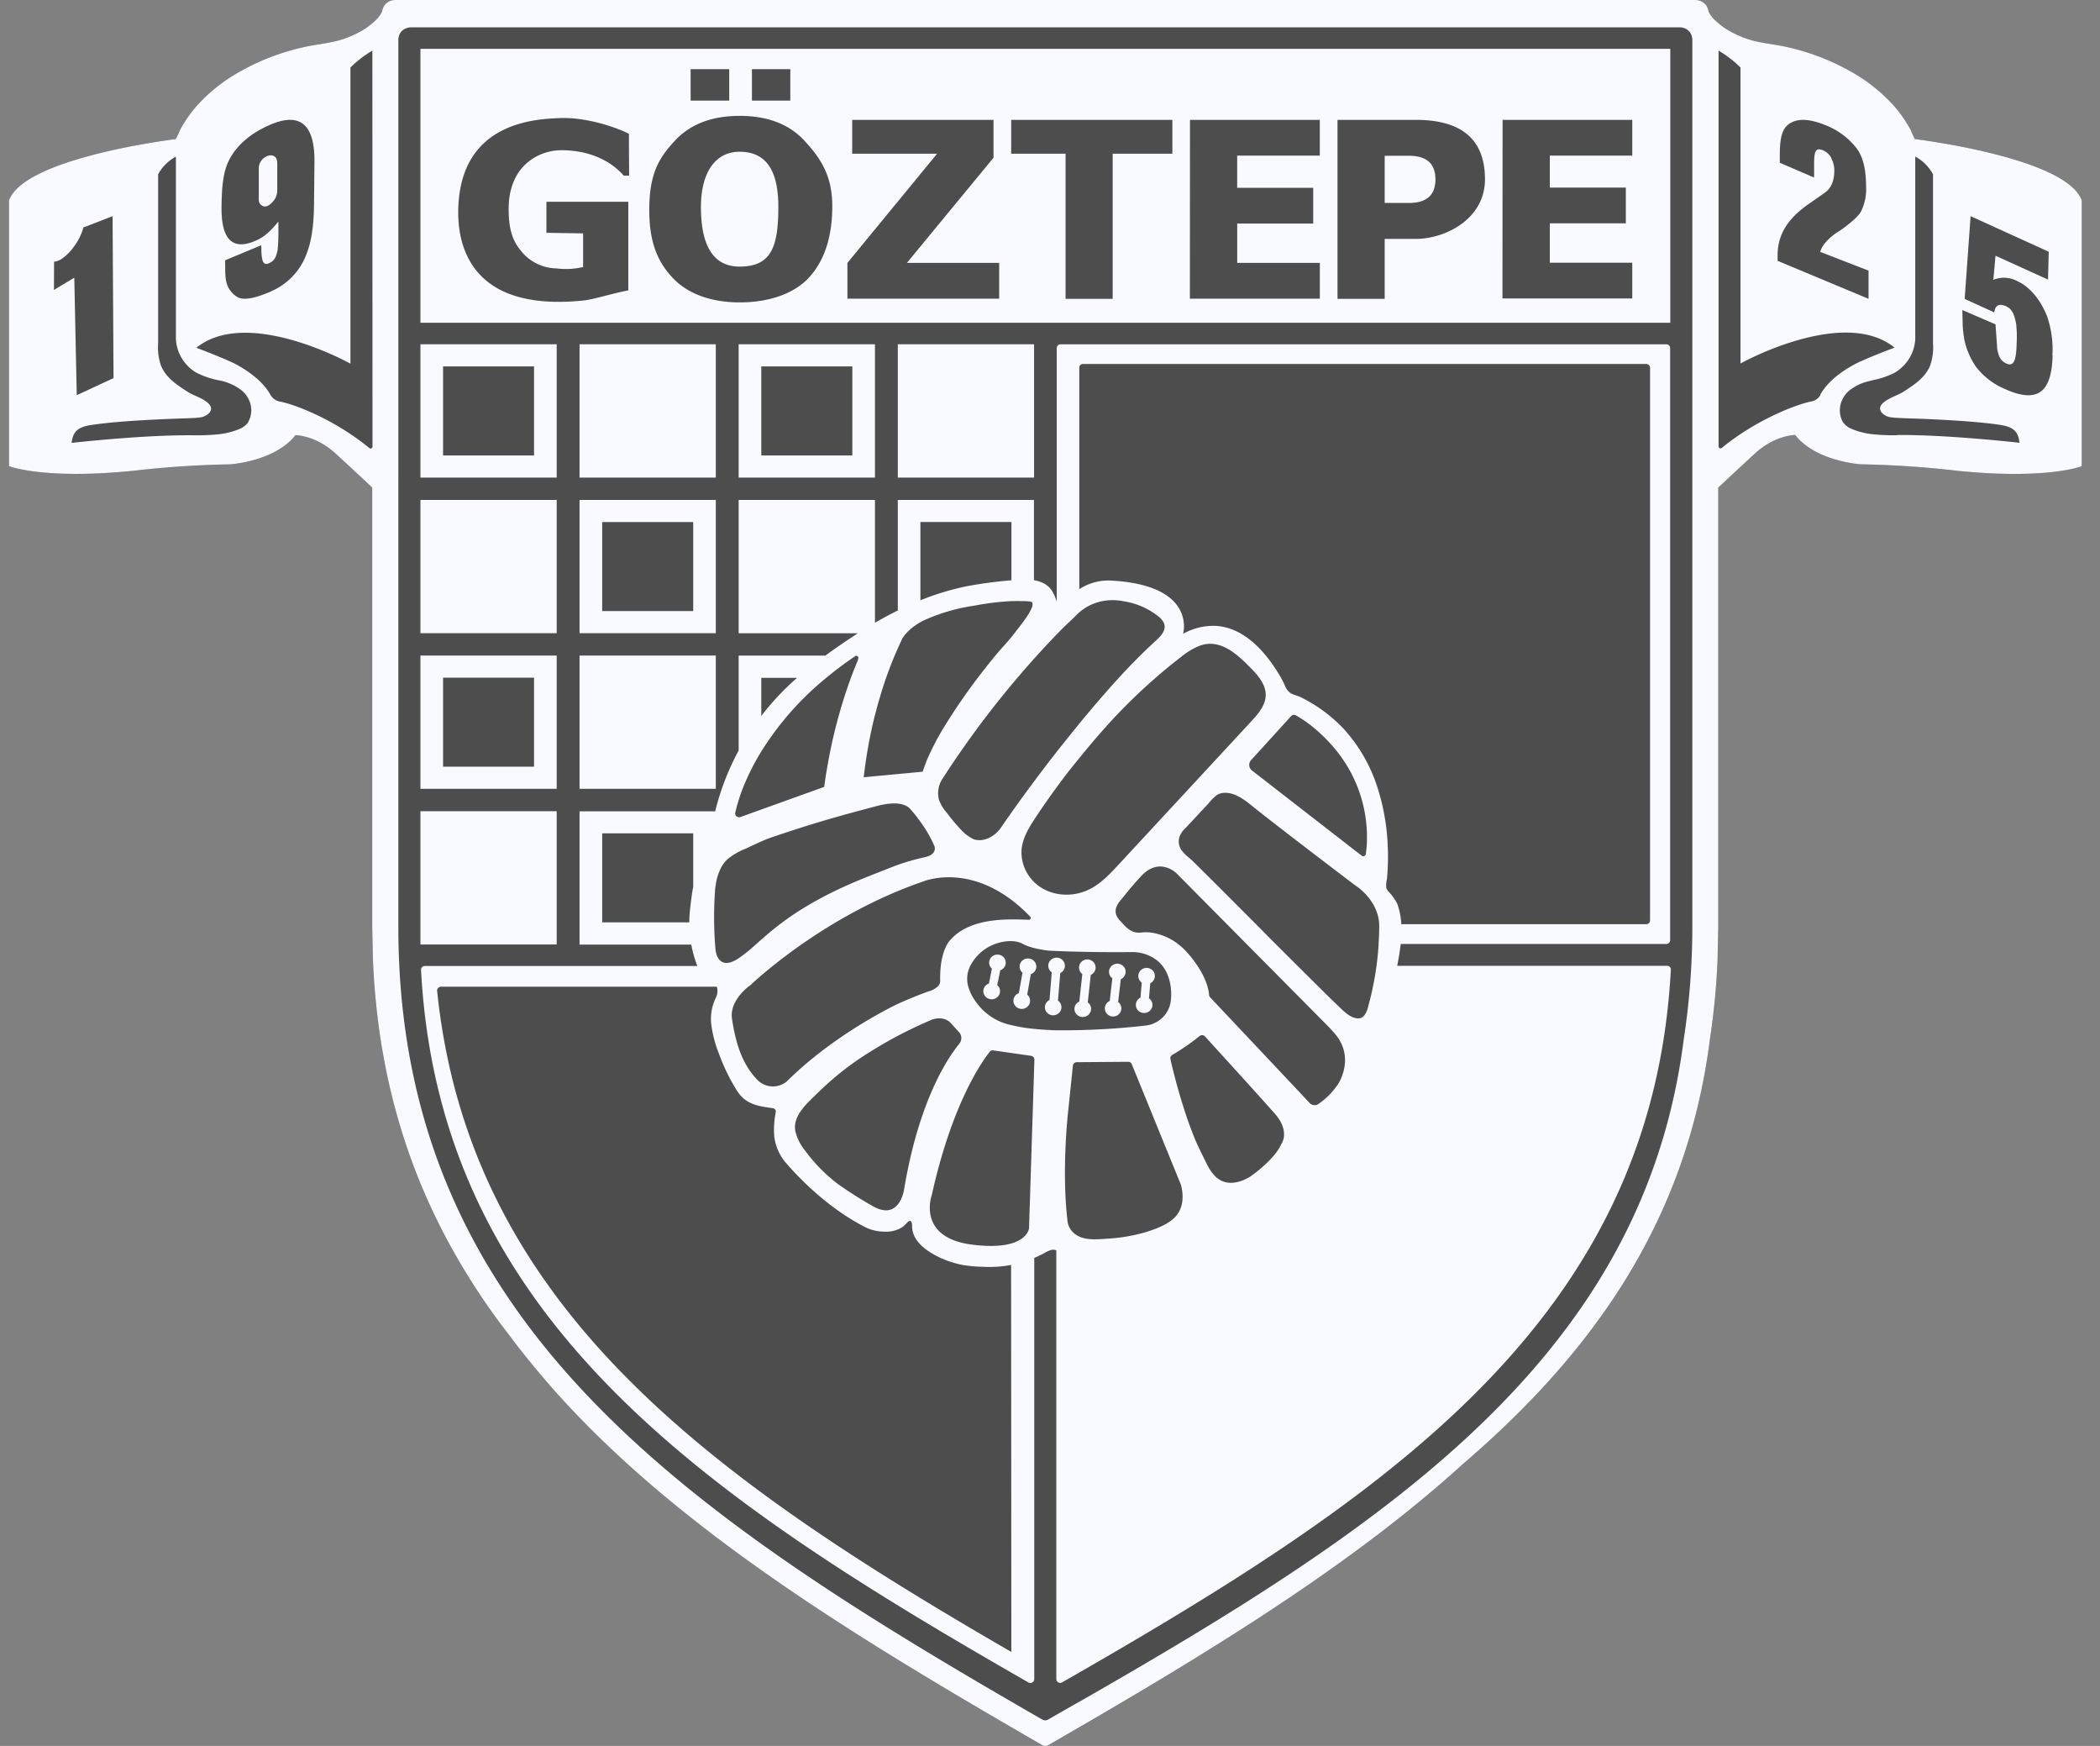 <svg width="77" height="64" viewBox="0 0 77 64" fill="none" xmlns="http://www.w3.org/2000/svg"><rect x="0" y="0" width="77" height="64" fill="#808080" stroke="none"/><g clip-path="url(#a)"><path d="M70.216 5.1a2.148 2.148 0 0 1-.152-.326 4.881 4.881 0 0 0-.591-.863 6.165 6.165 0 0 0-1.678-1.326 8.402 8.402 0 0 0-2.335-.874c-.481-.105-.976-.132-1.444-.302a3.856 3.856 0 0 1-.485-.21 2.756 2.756 0 0 1-.67-.48 1.124 1.124 0 0 1-.188-.246.31.31 0 0 1-.027-.061.675.675 0 0 0-.073-.201.5.5 0 0 0-.404-.21H14.486c-.06 0-.12.01-.175.032a.5.5 0 0 0-.229.183.67.67 0 0 0-.074.2.606.606 0 0 1-.026.062 1.12 1.12 0 0 1-.188.246 2.736 2.736 0 0 1-.67.48 3.752 3.752 0 0 1-.484.21c-.468.165-.963.197-1.446.302a8.41 8.41 0 0 0-2.333.874c-.633.342-1.2.789-1.675 1.322a4.879 4.879 0 0 0-.59.862 2.147 2.147 0 0 1-.154.325S.88 5.77.33 7.35v9.738s1.271.503 4.568.168a36.089 36.089 0 0 1 3.537-.235s1.641-.1 2.399-1.07c0 0 .734 0 1.474.677.453.417.995.917 1.34 1.245v16.103l.026 1.197c.19 4.607 1.484 8.439 3.593 11.77.44.699.914 1.373 1.424 2.024.193.262.39.518.593.768l.065.08c.268.331.542.658.823.98l.062.07a30.01 30.01 0 0 0 .937 1.017c.31.322.627.64.951.954l.035.033c.335.322.676.639 1.024.95l.011.01c3.923 3.513 8.81 6.542 14.118 9.616.067.04.134.079.202.117l.107.063-.31-.18-.61-.352.848.491.068.04.49.283.11.065a.224.224 0 0 0 .221 0l.112-.065.488-.282.066-.038c5.496-3.175 10.545-6.292 14.56-9.94 4.827-4.142 8.2-8.979 9.034-15.546.147-.968.241-1.944.281-2.922l.026-1.197v-16.11c.347-.325.891-.83 1.347-1.25.736-.677 1.474-.677 1.474-.677.757.974 2.404 1.075 2.404 1.075a36.1 36.1 0 0 1 3.535.237c3.296.336 4.567-.167 4.567-.167V7.349c-.55-1.579-6.113-2.25-6.113-2.25Z" fill="#4D4D4D"/><path d="M9.626 7.547c.156.073.298-.06.389-.167a.616.616 0 0 0 .151-.385V5.993c0-.377-.316-.29-.316-.29a.505.505 0 0 0-.253.166.486.486 0 0 0-.108.279v1.18a.237.237 0 0 0 .137.219ZM39.04 63.624l.07-.04-.07.04Z" fill="#F8FAFF"/><path d="M70.216 5.1a2.148 2.148 0 0 1-.152-.326 4.882 4.882 0 0 0-.591-.863 6.165 6.165 0 0 0-1.678-1.326 8.402 8.402 0 0 0-2.335-.874c-.481-.105-.976-.132-1.444-.302a3.855 3.855 0 0 1-.485-.21 2.756 2.756 0 0 1-.67-.48 1.155 1.155 0 0 1-.188-.246.31.31 0 0 1-.027-.061.645.645 0 0 0-.075-.201.49.49 0 0 0-.402-.21H14.486c-.06 0-.12.01-.175.032a.5.5 0 0 0-.229.183.67.67 0 0 0-.074.2.606.606 0 0 1-.026.062c-.052.09-.115.172-.188.246a2.756 2.756 0 0 1-.67.48 3.79 3.79 0 0 1-.486.21c-.467.165-.962.197-1.445.302a8.41 8.41 0 0 0-2.334.874 6.165 6.165 0 0 0-1.673 1.322 4.88 4.88 0 0 0-.59.862 2.147 2.147 0 0 1-.154.325S.88 5.77.33 7.35v9.738s1.271.503 4.568.168a36.089 36.089 0 0 1 3.537-.235s1.641-.1 2.399-1.07c0 0 .734 0 1.474.677.453.417.995.917 1.34 1.245v16.103l.026 1.197c.19 4.607 1.484 8.439 3.593 11.77.44.699.914 1.373 1.424 2.024.193.262.39.518.593.768l.065.08c.268.331.542.658.823.98l.062.07a30.01 30.01 0 0 0 .937 1.017c.31.322.627.64.951.954l.035.033c.335.322.676.639 1.024.95l.011.01c3.923 3.513 8.81 6.542 14.118 9.616l-.61-.352.847.491.068.04.49.283.11.065a.227.227 0 0 0 .222 0l.111-.065.488-.282.066-.038c5.496-3.175 10.545-6.292 14.56-9.94 4.827-4.142 8.2-8.979 9.034-15.546.147-.968.241-1.944.281-2.922l.026-1.197v-16.11c.347-.325.891-.83 1.347-1.25.736-.677 1.474-.677 1.474-.677.757.974 2.404 1.075 2.404 1.075 1.182.021 2.361.1 3.535.237 3.296.336 4.567-.167 4.567-.167V7.349c-.55-1.579-6.113-2.25-6.113-2.25Zm-61.8.736c.282-.525.762-.938 1.442-1.242 1.129-.505 1.686-.056 1.672 1.345l-.016 1.573c-.008.766-.1 1.365-.275 1.796a2.35 2.35 0 0 1-.504.814 2.423 2.423 0 0 1-.79.555c-.587.262-1.041.355-1.272.193-.481-.341-.402-.765-.42-1.328L9.58 8.99c.007.362 0 .786.268.666.213-.095.268-.205.33-.485.022-.218.032-.437.03-.656v-.393c-.258.31-.475.541-.813.692-.86.386-1.284-.02-1.272-1.216.007-.733.052-1.32.295-1.762ZM1.983 9.59c.351 0 .924-.655 1.073-1.25l1.072-.415.035 5.936-1.349.625-.09-4.307-.746.45.005-1.039Zm7.127 5.875a.721.721 0 0 1-.337.263 2.72 2.72 0 0 1-.763.191c-.3.03-.6.042-.902.037-1.858-.021-4.483.279-4.483.279.049-.355.156-.569.708-.655 1.23-.19 3.546-.247 3.546-.247.142-.01.29-.008.43-.029a.56.56 0 0 0 .382-.19c.159-.227-.124-.402-.283-.49-.158-.088-.363-.156-.528-.262-.39-.252-.78-.502-.969-.939a1.969 1.969 0 0 1-.113-.826V6.39a1.6 1.6 0 0 1 .652-.649v6.686c.012.246.085.486.212.699.127.213.305.393.519.524.257.134.534.23.82.286.301.052.586.173.831.352.182.14.309.336.36.556a.89.89 0 0 1-.088.621h.006Zm4.548.905a.068.068 0 0 1-.04.064.07.07 0 0 1-.076-.01c-1.266-1.041-2.72-1.598-3.283-1.705a.499.499 0 0 1-.341-.243c-.248-.451-.72-.817-1.207-1.09-.375-.212-1.512-.638-1.512-.638 1.775-1.431 5.235.36 5.59.55l.06.033V2.474c.242-.238.512-.446.805-.62v.677l.004 13.839Zm48.394 8.258v9.35c0 1.38-.105 2.757-.315 4.122-1.474 11.605-10.842 17.805-22.154 24.277h-.007l-1.04.595-.102.06a.214.214 0 0 1-.217 0l-.108-.061c-12.933-7.448-23.503-14.473-23.503-28.998V1.448c0-.03.004-.06.012-.089a.451.451 0 0 1 .062-.154.453.453 0 0 1 .217-.17.485.485 0 0 1 .18-.032h46.517a.463.463 0 0 1 .386.2c.029.048.05.1.06.155a.337.337 0 0 1 .012.09v23.18Zm5.104-18.824a.63.63 0 0 0-.364-.313c-.287-.092-.276.207-.275.749v.268l-1.257-.542v-.294c0-.573.067-.954.36-1.144.292-.19.714-.177 1.267.042.473.174.885.475 1.19.869.281.376.345.9.347 1.422a1.8 1.8 0 0 1-.164.839c-.079.262-.783.747-.783.747-.445.262-.689.582-.734.787l1.77.685v1.034L65.178 9.56v-.192c0-.786.386-1.37 1.162-1.906l.563-.393c.239-.167.357-.444.355-.832 0-.152-.04-.3-.112-.434l.008.002Zm-.403 8.668a.485.485 0 0 1-.339.244c-.563.112-2.019.67-3.284 1.704a.072.072 0 0 1-.106-.017.068.068 0 0 1-.01-.037V1.855a4.1 4.1 0 0 1 .804.619v10.85l.06-.032c.355-.19 3.815-1.982 5.59-.55 0 0-1.137.425-1.512.638-.493.272-.965.638-1.213 1.09l.01.002Zm2.816 1.482a7.72 7.72 0 0 1-.903-.036 2.72 2.72 0 0 1-.762-.192.722.722 0 0 1-.337-.262.89.89 0 0 1-.083-.621.979.979 0 0 1 .36-.556c.325-.227.452-.256.83-.353.287-.054.563-.15.82-.285a1.56 1.56 0 0 0 .52-.524c.127-.213.2-.453.212-.7V5.74a1.6 1.6 0 0 1 .651.649v6.204c.022.28-.017.562-.113.826-.189.437-.579.687-.969.939-.165.106-.356.166-.528.262-.172.096-.441.262-.283.49a.546.546 0 0 0 .382.19c.134.021.288.019.43.03 0 0 2.316.057 3.546.245.553.086.66.3.707.656-.006 0-2.63-.3-4.487-.285l.007.008Zm5.693-2.923c-.016.656-.15 1.088-.402 1.297-.28.236-.73.212-1.35-.07a2.602 2.602 0 0 1-1.062-.82 2.736 2.736 0 0 1-.425-1.003 4.199 4.199 0 0 1-.058-.525l-.013-.545 1.217.524c.011.18.053.727.063.905.045.234.102.402.28.503.324.182.416-.056.432-.718a4.247 4.247 0 0 0-.02-.713c-.062-.319-.134-.525-.354-.633-.268-.121-.414-.048-.446.219l-1.086-.495.217-3.033 2.865 1.303-.026 1.022-1.926-.876-.078.884a1.03 1.03 0 0 1 .872.045c.522.237.886.764 1.092 1.277.163.466.23.958.201 1.45l.007.002ZM39.106 63.586l-.067.038.067-.038Z" fill="#F8FAFF"/><path d="M61.127 35.404H51.23l.008-.042a9.3 9.3 0 0 0 .122-.76h9.744a.143.143 0 0 0 .096-.044.137.137 0 0 0 .038-.096V12.76a.138.138 0 0 0-.038-.096.143.143 0 0 0-.096-.043H38.888a.144.144 0 0 0-.1.04.138.138 0 0 0-.041.099v9.299a1.712 1.712 0 0 0-.134-.333c-.102-.197-.306-.393-.701-.458v-2.941H32.92v4.052c-.287.14-.566.29-.838.45v-4.502h-4.998v4.885h4.372a26.95 26.95 0 0 0-1.194.82h-3.178v3.48a9.314 9.314 0 0 0-.86 2.228H21.25v4.886h4.097c.045.243.11.481.195.713l.026.07H15.58a.142.142 0 0 0-.134.09.136.136 0 0 0-.008.055c.68 12.802 10.394 19.318 22.272 26.119a.144.144 0 0 0 .193-.05.137.137 0 0 0 .02-.07V46.11a4.02 4.02 0 0 0 .364-.174 1.1 1.1 0 0 1 .269-.12.3.3 0 0 1 .176.018V61.55a.144.144 0 0 0 .071.12.143.143 0 0 0 .141 0c11.896-6.808 21.64-13.313 22.32-26.122a.13.13 0 0 0-.036-.102.134.134 0 0 0-.102-.042Zm-35.71-2.899c-.052.277-.084.557-.116.835a4.598 4.598 0 0 0-.027.47H22.08v-3.263h3.338v1.958Zm13.33-9.252c.196-.202.308-.31.308-.31l.357-.339a1.887 1.887 0 0 1 .593-.436 1.94 1.94 0 0 1 1.172-.131 2.71 2.71 0 0 1 1.274.54.732.732 0 0 1 .221.253c.105.228-.07.45-.23.598a22.865 22.865 0 0 0-1.623 1.645c-.426.476-.839.96-1.244 1.452-.268.33-.536.664-.804 1l-.023.03a59.827 59.827 0 0 0-1.474 1.967 50.4 50.4 0 0 0-.573.817c-.206.302-.622.555-1.004.423a1.548 1.548 0 0 1-.492-.382 6.686 6.686 0 0 1-.496-.597 1.407 1.407 0 0 1-.285-.483.971.971 0 0 1 .16-.793 34.745 34.745 0 0 1 4.163-5.254Zm7.118 3.205a8766.886 8766.886 0 0 1-4.845 5.23c-.33.356-.67.723-1.117.931a1.881 1.881 0 0 1-1.156.142 1.701 1.701 0 0 1-.528-.198 1.561 1.561 0 0 1-.59-.616 1.518 1.518 0 0 1-.17-.826c.045-.42.276-.796.509-1.15a30.37 30.37 0 0 1 1.1-1.548c.167-.214.337-.425.507-.634a28.92 28.92 0 0 1 1.271-1.472l.116-.122c.73-.768 1.52-1.48 2.363-2.129a2.54 2.54 0 0 1 .657-.393c.726-.27 1.33.262 1.804.74.306.302.633.654.623 1.08-.008.369-.284.685-.544.965Zm1.475-.207a.142.142 0 0 1 .178-.027c.204.115.398.247.58.393.343.274.653.584.924.925a5.041 5.041 0 0 1 1.097 3.327 3.964 3.964 0 0 1-.04.437.092.092 0 0 1-.058.073.097.097 0 0 1-.094-.013l-4.021-3.122a.262.262 0 0 1-.1-.184.257.257 0 0 1 .067-.196l1.467-1.613Zm-12.509 8.22s-.255.254-.335.933c-.02.183-.028.367-.023.551a.272.272 0 0 1-.099.214.74.74 0 0 1-.326.17 15.9 15.9 0 0 0-1.194.49c-1.08.54-2.71 1.523-4.015 2.822l-.008.006a.802.802 0 0 1-1.106-.121c-.536-.577-.759-1.35-.885-2.19-.087-.578.426-1.04.602-1.18l.054-.04h.006c.037-.034.33-.315.834-.718 1.055-.847 3.031-2.242 5.511-3.095.064-.027 1.939-.78 3.925 1.286a.068.068 0 0 1-.012.107.074.074 0 0 1-.04.01c-.582-.013-2.122-.141-2.887.754h-.002Zm.354 3.775c-.173.22-1.422 1.696-2.03 5.327 0 0-.156 1.239-1.187.62a14.136 14.136 0 0 1-1.264-.805 5.997 5.997 0 0 1-1.08-1.073l-.084-.112a1.827 1.827 0 0 1-.378-.74c-.11-.583.476-1.058.858-1.436.45-.44.939-.841 1.461-1.197.782-.524 1.61-.98 2.475-1.36l.205-.09s.452-.186.73.154l.26.288a.322.322 0 0 1 .033.424h.001Zm-1.437-19.11h3.338v2.135c-.556.045-1.11.12-1.658.222a9.756 9.756 0 0 0-1.68.512v-2.87Zm-1.666 7.079c.055-.218.116-.444.185-.67.205-.703.466-1.39.778-2.053l.018-.037v-.009c.046-.082.1-.16.163-.23.22-.234.491-.418.793-.538a6.775 6.775 0 0 1 1.705-.476c.45-.088.904-.144 1.362-.167.114 0 .228-.007.34 0a2.86 2.86 0 0 1 .352.014c.307.043-.318.82-.39.917-.073.097-.134.172-.203.262a9.699 9.699 0 0 1-.394.466c-.21.23-.402.465-.594.71a21.9 21.9 0 0 0-1.53 2.165c-.27.43-.505.88-.703 1.346l-.134.373-1.743.164-.417.04c.087-.77.224-1.532.412-2.283v.006Zm-4.168-1.368h1.311c-.483.422-.922.89-1.311 1.396v-1.396Zm-.956 4.947a6.56 6.56 0 0 1 .268-.873c.186-.474.415-.93.683-1.366a10.943 10.943 0 0 1 2.387-2.708c.34-.282.695-.548 1.063-.795a.073.073 0 0 1 .078-.003.069.069 0 0 1 .033.07c0 .02-.006.045-.009.069a14.76 14.76 0 0 0-.259.655c-.218.594-.355 1.07-.355 1.07-.214.72-.385 1.453-.512 2.193a17.56 17.56 0 0 0-.115.74l-.197.07-2.879 1.035a.146.146 0 0 1-.14-.028.14.14 0 0 1-.046-.134v.005Zm-.741 2.875c0-.085.016-.17.03-.255.03-.215.097-.422.196-.615.058-.108.131-.206.219-.293.2-.165.426-.298.67-.393.198-.092.394-.186.593-.274.198-.088.38-.15.577-.216.72-.243 1.443-.47 2.175-.677.449-.13.9-.246 1.351-.368.371-.1.912-.228 1.263 0a.531.531 0 0 1 .094.087l.063.072.05.06c.022.025.044.051.064.077l.073.095.082.11.087.123c.031.045.06.09.09.131.03.04.063.099.093.148a5.595 5.595 0 0 1 .18.327c.027.056.057.118.082.177a.258.258 0 0 1 .007.22c-.066.15-.259.2-.402.23-.358.079-.71.183-1.053.311l-.819.322c-.35.139-.697.281-1.037.437-.527.238-1.037.508-1.528.81-.358.222-.701.464-1.029.727-.245.198-.48.407-.717.616a5.55 5.55 0 0 1-.594.473c-.77.509-.84-.306-.84-.306s-.008-.077-.018-.214a13.975 13.975 0 0 1-.002-1.947v.005Zm10.865 26.348v1.538c-5.535-3.202-10.54-6.388-14.294-10.246a30.303 30.303 0 0 1-.925-.993c-3.13-3.52-5.229-7.611-5.809-12.754-.008-.08-.019-.165-.027-.249v-.006a.143.143 0 0 1 .047-.1.15.15 0 0 1 .105-.038h10.106a.56.56 0 0 1-.043.416c-.143.3-.2.633-.163.962.049.376.146.745.29 1.097.135.373.303.735.5 1.08.144.25.269.479.522.635.294.182.614.215.939.262a.137.137 0 0 1 .108.072c.01.036.01.074 0 .11-.053.277-.07.56-.05.842.037.333.167.65.376.917 0 0 1.29 1.603 3.034 2.456.203.087.423.131.646.13.185.009.369-.028.536-.106a.793.793 0 0 0 .241-.18c.056-.064.162-.19.212-.033a.418.418 0 0 1 .01.115c0 .582.59.96 1.073 1.18.243.107.497.188.758.241.248.042.5.066.753.07.35.021.702-.002 1.047-.067l.008 12.65Zm.649-13.994s-.03.378-.646.557c-.307.089-.76.13-1.428.046-2.064-.255-1.492-1.816-1.492-1.816.75-3.395 1.87-4.937 2.125-5.254a.134.134 0 0 1 .134-.052l.662.096.72.103a.143.143 0 0 1 .089.048.14.14 0 0 1 .033.094l-.197 6.178Zm1.01-7.256c-.11 0-.22-.008-.325-.013-.174-.01-.337-.022-.49-.038a5.558 5.558 0 0 1-.841-.139 2.102 2.102 0 0 1-1.306-.859 1.748 1.748 0 0 1-.275-.549 1.05 1.05 0 0 1 .074-.765 1.66 1.66 0 0 1 .305-.416c.486-.492 1.248-.594 1.61-.393.36.2.988.254.988.254s1.232.068 3.002.051c.375-.01.74.121 1.016.369.043.04.083.084.12.13.284.36.367.88.306 1.32a1.025 1.025 0 0 1-.315.597 1.06 1.06 0 0 1-.623.28 27.196 27.196 0 0 1-3.25.171h.003Zm4.434 6.742c-.246.342-.762.533-1.157.655a6.28 6.28 0 0 1-1.421.242c-.412.028-.91.085-1.238-.22a.677.677 0 0 1-.214-.402c-.227-1.867.017-4.012.017-4.012l.177-1.704a.139.139 0 0 1 .042-.09.145.145 0 0 1 .093-.042l1.891-.014a.139.139 0 0 1 .134.088l1.803 4.423c.095.361.094.764-.13 1.076h.003Zm3.795-2.548c-.261.576-1.129 1.17-1.129 1.17-.385.236-.873.353-1.244.025a1.572 1.572 0 0 1-.328-.45 6.984 6.984 0 0 1-.087-.173c-.135-.278-.275-.55-.392-.839a14.008 14.008 0 0 1-.306-.832 21.42 21.42 0 0 1-.435-1.486 15.49 15.49 0 0 1-.134-.556.136.136 0 0 1 .008-.086.14.14 0 0 1 .059-.064 8.08 8.08 0 0 0 1.004-.693.146.146 0 0 1 .197.014l.324.357s1.578 1.73 2.238 2.476c.594.684.222 1.137.222 1.137h.003Zm2.115-2.256a2.66 2.66 0 0 1-.737.759.25.25 0 0 1-.326-.03l-.429-.458-3.225-3.421a.14.14 0 0 1-.036-.087c-.008-.131-.065-.524-.425-1.064a4.286 4.286 0 0 0-.402-.517 2.235 2.235 0 0 0-.317-.286l-.041-.034a2.158 2.158 0 0 0-.885-.373 1.456 1.456 0 0 0-.447-.007.629.629 0 0 1-.437-.13 1.273 1.273 0 0 1-.191-.177l-.089-.1a.655.655 0 0 1-.175-.261c-.08-.276.134-.476.293-.674.201-.252.41-.497.628-.732.218-.234.5-.393.816-.34a.944.944 0 0 1 .536.298l1.793 1.808.717.724.795.802 2.246 2.265.175.195c.785.88.16 1.84.16 1.84h.003ZM50.55 34.6a11.047 11.047 0 0 1-.374 2.26c-.048.213-.152.475-.367.47-.245 0-.452-.181-.62-.34-.356-.337-.703-.683-1.051-1.028-.188-.186-.374-.373-.564-.56l-.804-.802-.205-.204-.517-.524-1.086-1.087c-.4-.401-.802-.801-1.207-1.2-.155-.152-.38-.302-.478-.495a.555.555 0 0 1 .038-.552.755.755 0 0 1 .157-.187l.258-.276.59-.634c.087-.108.185-.207.293-.295a.567.567 0 0 1 .268-.083c.357-.022.697.213.957.422 1.007.814 3.877 2.987 3.877 2.987s.805.498.856 1.4v.13s0 .231-.023.598h.002Zm.285-2.042a.832.832 0 0 1 .02-.334c.01-.131.023-.27.028-.407a8.273 8.273 0 0 0 0-.815 7.973 7.973 0 0 0-.371-2.118 5.783 5.783 0 0 0-1.252-2.175 5.509 5.509 0 0 0-1.55-1.144c-.122-.062-.26-.086-.38-.152a.561.561 0 0 1-.215-.278 3.278 3.278 0 0 0-.197-.38c-.498-.833-1.27-1.743-2.33-1.812a2.263 2.263 0 0 0-1.207.29s.523-1.808-2.71-1.954a1.952 1.952 0 0 0-1.097.318V13.48a.128.128 0 0 1 .04-.1.136.136 0 0 1 .1-.038H60.36a.144.144 0 0 1 .1.04.138.138 0 0 1 .042.098v20.26a.136.136 0 0 1-.087.127.144.144 0 0 1-.055.01h-8.981c0-.055-.004-.11-.013-.165a2.429 2.429 0 0 0-.134-.584 1.934 1.934 0 0 0-.337-.465.404.404 0 0 1-.062-.105h.003Zm1.797-25.983c0-.576-.323-.865-.969-.865h-.891v1.73h.891c.646 0 .97-.288.97-.865ZM27.119 9.772c1.168 0 1.42-.73 1.42-2.19 0-1.373-.474-2.019-1.42-2.019s-1.418.847-1.418 2.019c0 1.46.473 2.19 1.418 2.19Z" fill="#F8FAFF"/><path d="M61.244 11.833V1.79H15.416v10.042h45.828v.002Zm-6.148-7.439h4.754v1.31h-3.023v1.173h2.787v1.31h-2.787V9.63h3.023v1.31h-4.76l.005-6.546Zm-6.055 0h2.873c1.69 0 2.536.727 2.535 2.181 0 1.455-1.456 2.182-2.535 2.182h-1.142v2.198h-1.73V4.394Zm-5.408 0h4.76v1.31h-3.03v1.18h2.788v1.311h-2.787v1.442h3.03v1.311h-4.765l.004-6.554Zm-6.556 0h5.91v1.24h-2.189v5.32h-1.727v-5.32h-1.994v-1.24Zm-6.005 5.243 3.289-4.003h-3.114v-1.24h5.182v1.388l-3.176 3.855h3.384v1.311h-5.565v-1.31Zm-3.501-7.102h1.407v1.152h-1.407V2.535Zm-2.248 0h1.415v1.152h-1.415V2.535Zm-.596 2.643c.566-.621 1.365-.932 2.397-.93 1.033 0 1.829.31 2.39.93.565.613 1.003 1.253 1.003 2.375s-.283 1.994-.848 2.614c-.566.62-1.511.918-2.547.918-1.037 0-1.91-.307-2.475-.918-.566-.61-.84-1.34-.84-2.462-.002-1.343.356-1.914.92-2.527Zm-7.92 2.38c.133-3.058 2.78-3.2 3.753-3.23.929-.032 2.01.326 2.501.576 0 .301 0 .646.008 1.536h-.197c-.635-.722-1.571-.949-2.345-.932-.742.016-1.876.538-1.876 2.149 0 .69.118 1.128.43 1.511a1.698 1.698 0 0 0 1.322.671c.327.04.658.024.978-.05V8.555l-1.346-.021V7.397h3.003v3.248c-.513.095-1.03.263-1.548.36-4.538.51-4.732-2.386-4.684-3.448Zm3.605 5.062h-4.996v4.886h4.996V12.62Zm-.83 4.075h-3.336v-3.264h3.336v3.264Zm.83 1.631h-4.996v4.885h4.996v-4.885Zm0 5.704h-4.996v4.886h4.996v-4.885Zm-.83 4.075h-3.336v-3.263h3.336v3.263Zm.83 1.631h-4.996v4.885h4.996v-4.885Zm5.834-5.706H21.25v4.886h4.996v-4.885Zm0-5.704H21.25v4.885h4.996v-4.885Zm-.828 4.074H22.08v-3.264h3.338V22.4Zm.828-9.78H21.25v4.886h4.996v-4.885Zm5.836 4.886V12.62h-4.998v4.886h4.998Zm-4.168-4.075h3.338v3.264h-3.338v-3.264Zm10.002-.811H32.92v4.886h4.996v-4.885Zm3.732 24.215a.292.292 0 0 0 .145.255.31.31 0 0 0 .413-.09.293.293 0 0 0-.077-.406l.047-.552a.3.3 0 0 0 .137-.134.29.29 0 0 0-.069-.352.306.306 0 0 0-.487.118.29.29 0 0 0 .108.343l-.047.552a.3.3 0 0 0-.17.266Zm-.834.426c.063 0 .125-.02.176-.055a.296.296 0 0 0 .114-.327.296.296 0 0 0-.105-.149l.097-.835a.3.3 0 0 0 .177-.27.293.293 0 0 0-.143-.254.31.31 0 0 0-.413.084.293.293 0 0 0 .069.406l-.097.833a.294.294 0 0 0-.09.48.307.307 0 0 0 .215.087Zm-1.111.019c.08 0 .158-.032.215-.088a.294.294 0 0 0 .057-.342.296.296 0 0 0-.09-.104l.11-1.008a.302.302 0 0 0 .177-.269.296.296 0 0 0-.114-.234.308.308 0 0 0-.38 0 .295.295 0 0 0 .007.47l-.11 1.008a.3.3 0 0 0-.146.137.29.29 0 0 0 .082.365.308.308 0 0 0 .192.065Zm-.96-2.175a.308.308 0 0 0-.18.056.29.29 0 0 0 .002.48l-.084 1.017a.298.298 0 0 0-.168.262c0 .079.031.154.088.21a.308.308 0 0 0 .46-.034.292.292 0 0 0-.069-.417l.085-1.01a.3.3 0 0 0 .169-.261.29.29 0 0 0-.087-.214.303.303 0 0 0-.216-.09Zm-1.056.03a.306.306 0 0 0-.204.078.293.293 0 0 0-.097.22.29.29 0 0 0 .106.222l-.134.749a.304.304 0 0 0-.152.12.294.294 0 0 0 .033.362.307.307 0 0 0 .365.064.301.301 0 0 0 .136-.138.293.293 0 0 0-.076-.354l.134-.749a.316.316 0 0 0 .134-.093.29.29 0 0 0-.025-.397.306.306 0 0 0-.22-.084Zm-1.114-.143a.308.308 0 0 0-.216.087.294.294 0 0 0-.065.325.3.3 0 0 0 .077.104l-.109.546a.293.293 0 0 0-.053.535.31.31 0 0 0 .424-.115.292.292 0 0 0-.065-.363l.11-.544a.303.303 0 0 0 .177-.163.29.29 0 0 0-.027-.28.301.301 0 0 0-.253-.132Z" fill="#F8FAFF"/></g><defs><clipPath id="a"><path fill="#fff" transform="translate(.33)" d="M0 0h76v64H0z"/></clipPath></defs></svg>